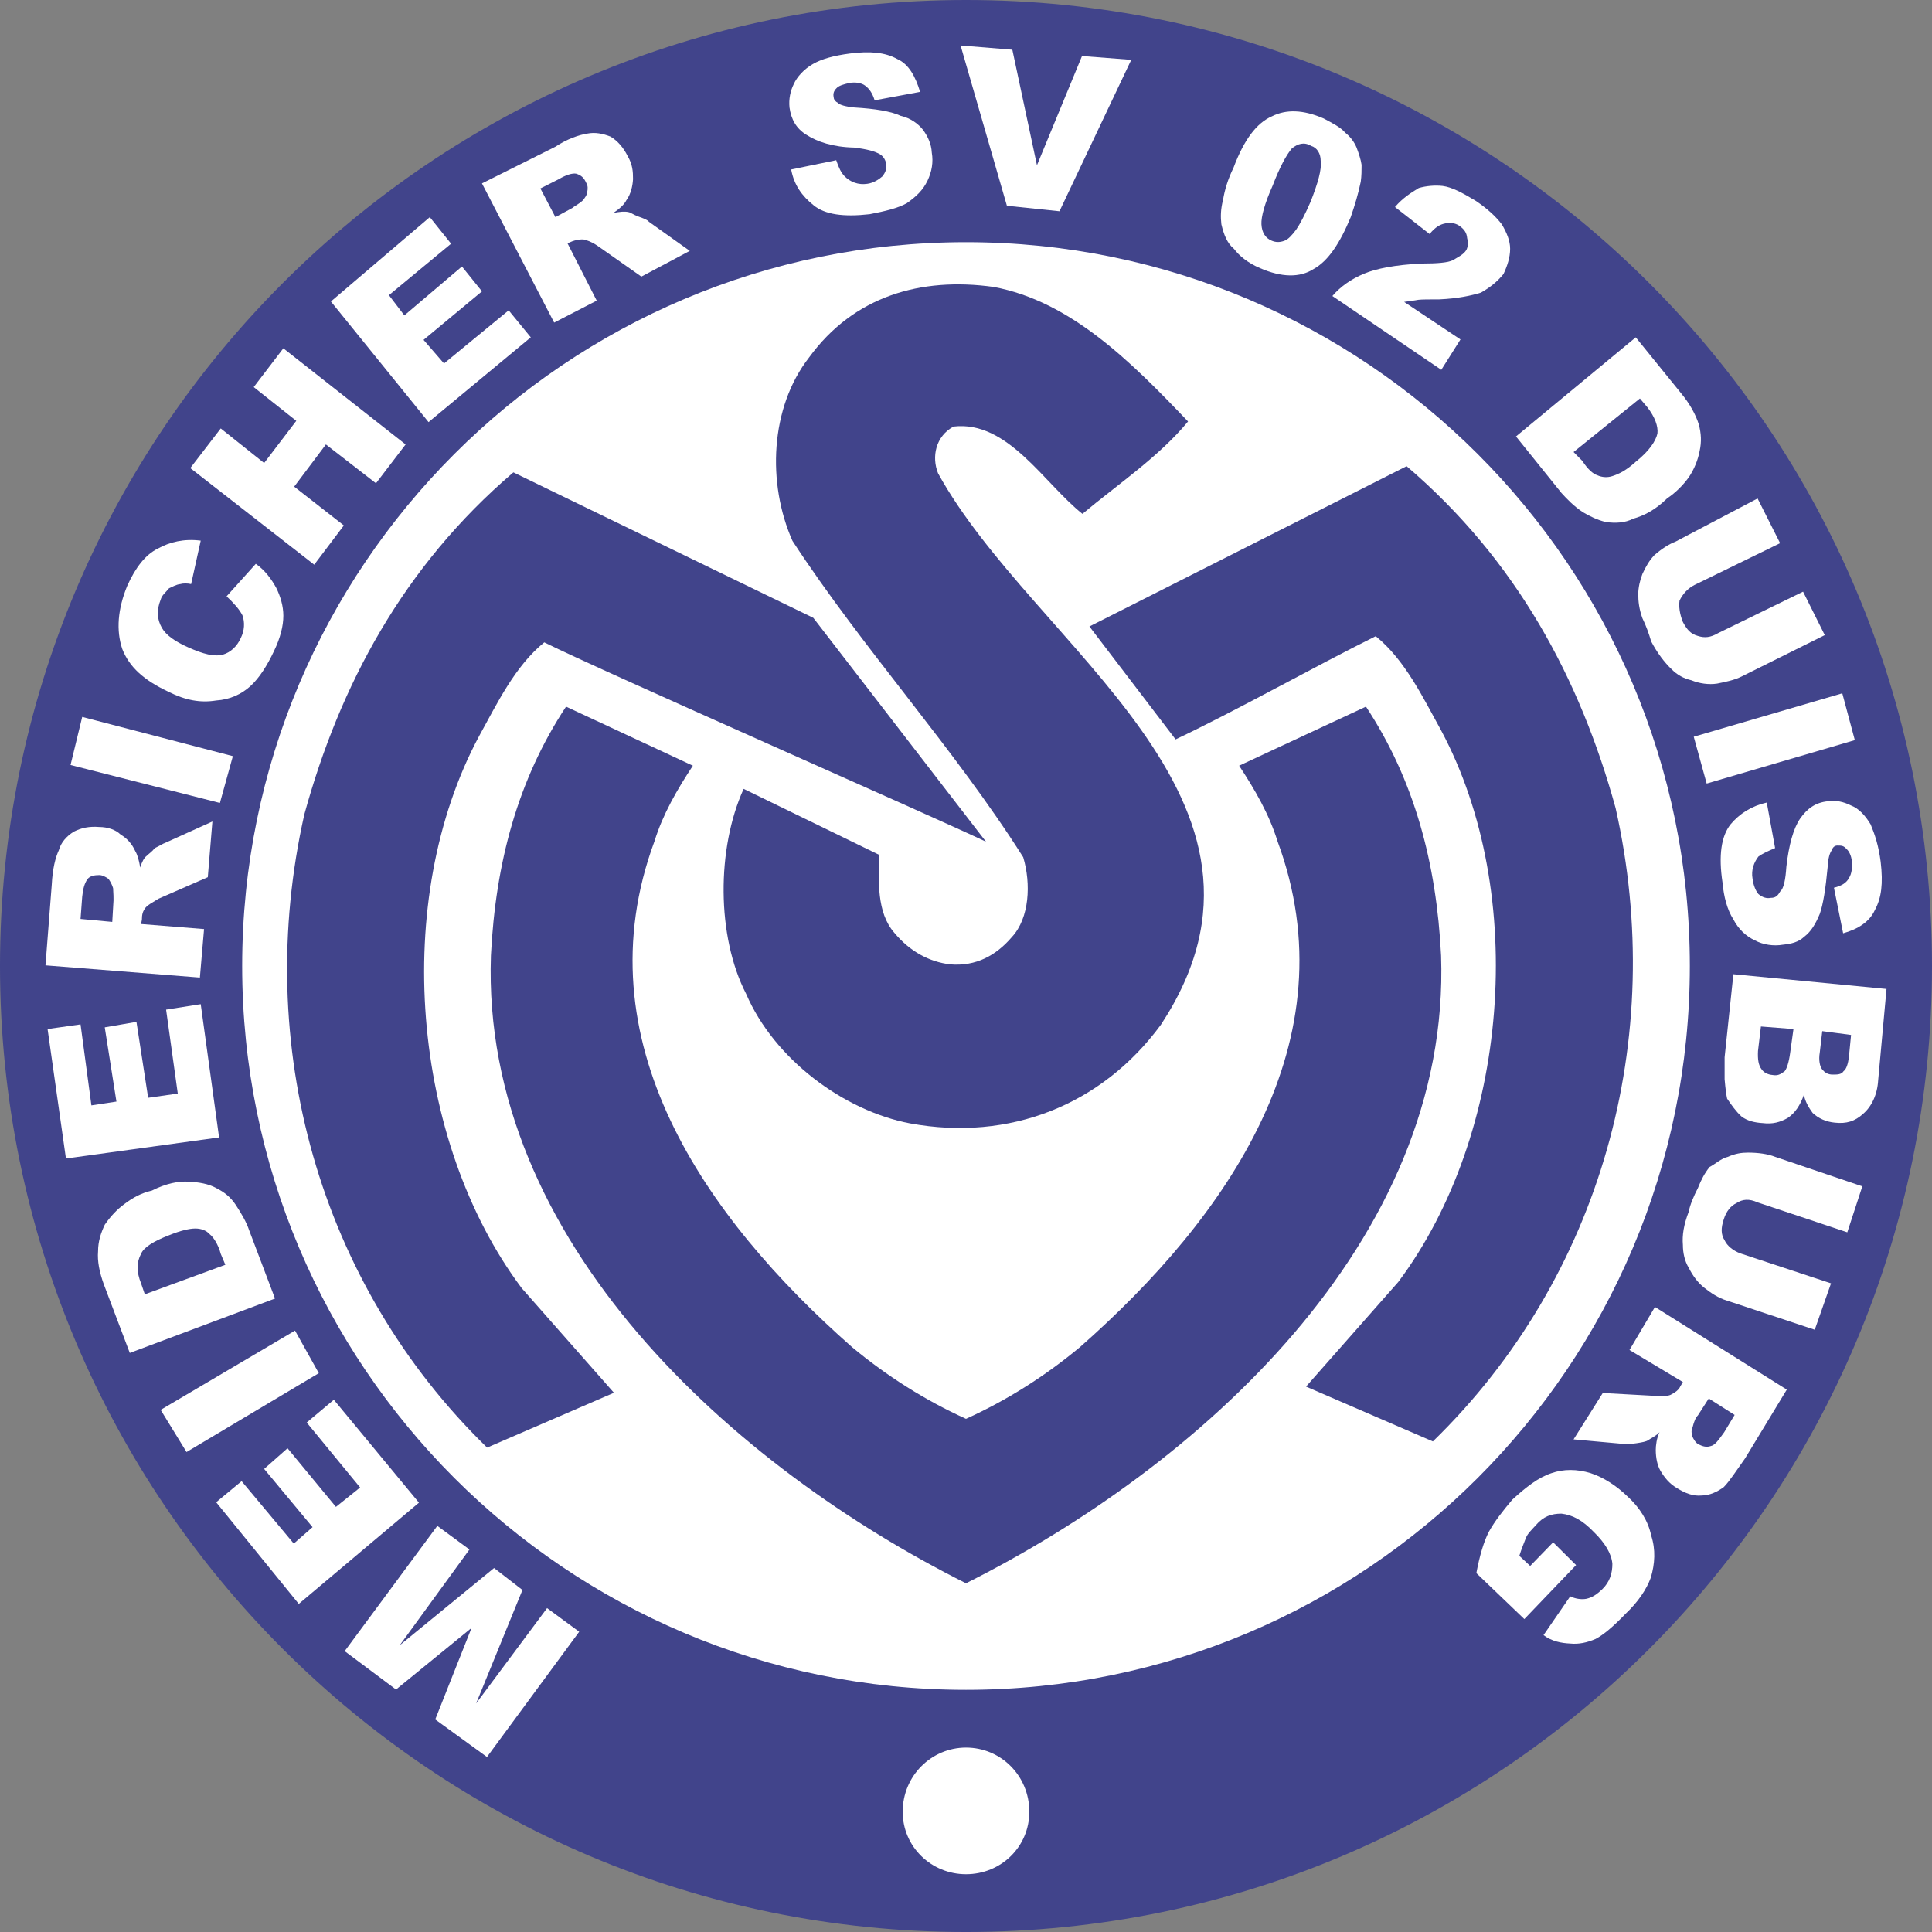 <?xml version="1.0" encoding="UTF-8"?>
<!DOCTYPE svg PUBLIC "-//W3C//DTD SVG 1.1//EN" "http://www.w3.org/Graphics/SVG/1.1/DTD/svg11.dtd">
<!-- Creator: CorelDRAW -->
<svg xmlns="http://www.w3.org/2000/svg" xml:space="preserve" width="2358px" height="2358px" shape-rendering="geometricPrecision" text-rendering="geometricPrecision" image-rendering="optimizeQuality" fill-rule="evenodd" clip-rule="evenodd"
viewBox="0 0 2173.27 2173.27"
 xmlns:xlink="http://www.w3.org/1999/xlink">
 <rect x="0" y="0" width="2173.27" height="2173.27" fill="#808080" stroke="none"/>
 <g id="Ebene_x0020_1">
  <path fill="#41448B" fill-rule="nonzero" d="M2173.27 1086.64c0,600.126 -486.501,1086.64 -1086.64,1086.64 -600.13,0 -1086.64,-486.511 -1086.64,-1086.64 0,-600.13 486.507,-1086.64 1086.64,-1086.64 600.136,0 1086.64,486.507 1086.64,1086.64z"/>
  <path fill="white" fill-rule="nonzero" d="M1900.86 1086.64c0,449.678 -364.535,814.221 -814.221,814.221 -449.678,0 -814.221,-364.544 -814.221,-814.221 0,-449.679 364.544,-814.222 814.221,-814.222 449.686,0 814.221,364.544 814.221,814.222z"/>
  <path fill="#41448B" fill-rule="nonzero" d="M1336.4 474.127c-32.859,39.845 -79.792,71.157 -118.762,103.901 -43.16,-34.167 -84.01,-105.328 -145.029,-98.208 -20.176,10.904 -24.873,34.153 -17.373,52.666 108.437,196.428 417.299,366.313 250.648,620.19 -66.653,90.621 -170.374,131.424 -282.097,111.019 -75.093,-14.251 -153.009,-72.61 -184.456,-145.672 -33.327,-64.532 -33.327,-163.709 -2.817,-230.621l152.08 74.032c0,29.422 -2.818,64.535 17.359,87.783 17.834,21.345 39.435,32.744 62.901,35.59 29.107,2.376 51.626,-9.971 69.478,-30.847 19.712,-21.345 21.584,-59.782 12.655,-89.679 -77.441,-122.418 -180.242,-234.412 -259.561,-355.884 -28.63,-64.536 -25.345,-149.938 18.767,-206.405 50.239,-68.806 125.331,-90.628 207.47,-79.235 86.844,16.124 154.9,84.458 218.737,151.37z"/>
  <path fill="none" fill-rule="nonzero" stroke="white" stroke-width="3.84" d="M858.098 653.958c70.883,91.108 138.93,182.207 208.871,271.41 -145.034,-67.381 -293.827,-136.645 -441.209,-209.726 -32.861,26.565 -53.058,68.806 -73.236,105.33 -99.045,184.585 -76.517,455.058 47.871,621.133"/>
  <polyline fill="none" fill-rule="nonzero" stroke="white" stroke-width="3.84" points="600.396,1442.1 704.136,1559.77 561.451,1621.46 "/>
  <path fill="none" fill-rule="nonzero" stroke="white" stroke-width="3.84" d="M561.451 1621.46c-189.638,-184.575 -263.811,-453.623 -205.606,-712.211 39.904,-145.209 111.254,-279.005 235.172,-384.83"/>
  <path fill="#41448B" fill-rule="nonzero" d="M1621.04 1074.84c-5.167,-103.906 -30.045,-197.382 -84.489,-279.962l-142.682 66.437c17.821,27.043 33.776,54.565 43.169,84.934 83.078,224.444 -56.797,423.268 -222.028,568.94 -39.414,32.819 -82.528,60.057 -128.377,80.846 -45.849,-20.789 -88.958,-48.027 -128.376,-80.846 -165.232,-145.672 -305.103,-344.496 -222.025,-568.94 9.393,-30.369 25.345,-57.891 43.169,-84.934l-142.681 -66.437c-54.449,82.581 -79.323,176.056 -84.49,279.962 -11.194,322.346 274.388,575.815 534.403,706.161 260.016,-130.346 545.601,-383.815 534.407,-706.161z"/>
  <path fill="#41448B" fill-rule="nonzero" d="M1817.43 909.246c-39.901,-145.209 -111.251,-279.005 -235.17,-384.83l-356.79 180.277 96.936 127.049c68.536,-32.482 156.674,-82.164 225.111,-116.101 32.861,26.565 53.058,68.806 73.232,105.33 99.048,184.585 76.516,455.058 -47.868,621.133l-103.745 117.668 142.69 61.684c189.64,-184.575 263.811,-453.623 205.603,-712.211z"/>
  <path fill="#41448B" fill-rule="nonzero" d="M342.321 916.179c39.901,-145.209 111.251,-279.005 235.17,-384.83l337.377 163.637 194.26 251.847c-68.536,-32.482 -428.457,-190.322 -496.894,-224.259 -32.861,26.565 -53.058,68.806 -73.232,105.33 -99.048,184.585 -76.516,455.058 47.868,621.133l103.745 117.668 -142.69 61.684c-189.64,-184.575 -263.811,-453.623 -205.603,-712.211z"/>
  <polygon fill="white" fill-rule="nonzero" points="535.597,1916.15 587.689,1788.53 555.77,1763.85 449.686,1850.68 528.077,1743 491.932,1716.42 387.723,1857.33 445.47,1900.51 530.43,1831.23 489.588,1934.18 547.789,1976.41 651.526,1835.51 615.381,1808.94 "/>
  <polygon fill="white" fill-rule="nonzero" points="375.532,1574.57 345.015,1600.18 405.099,1673.24 377.876,1695.06 323.432,1629.11 297.133,1652.37 351.595,1717.85 330.455,1736.34 271.785,1666.13 243.161,1689.84 336.093,1804.19 471.288,1690.32 "/>
  <polygon fill="white" fill-rule="nonzero" points="331.867,1496.76 180.726,1585.95 209.83,1633.39 358.619,1544.68 "/>
  <path fill="white" fill-rule="nonzero" d="M280.237 1383.83c-2.814,-8.53 -8.452,-18.499 -15.021,-28.465 -6.093,-9.002 -12.662,-14.223 -22.055,-18.969 -8.462,-4.743 -19.712,-6.64 -30.516,-7.111 -11.252,-0.951 -25.812,1.889 -41.782,9.967 -12.193,2.839 -21.586,8.062 -30.963,15.164 -8.452,6.172 -15.493,13.771 -22.07,23.253 -4.226,9.018 -7.52,18.506 -7.52,29.909 -0.918,10.884 1.412,23.242 6.578,37.453l29.104 76.868 163.35 -61.192 -29.105 -76.875zm-117.34 72.114l0 0 -4.226 -12.334c-5.167,-12.791 -5.167,-23.713 0,-33.195 2.815,-7.113 14.073,-14.241 31.449,-20.891 12.678,-5.223 22.996,-7.599 29.575,-7.599 7.04,0 12.662,2.376 16.418,6.65 3.285,2.368 9.393,10.916 12.207,21.84l5.167 12.32 -90.588 33.209z"/>
  <polygon fill="white" fill-rule="nonzero" points="225.8,1129.56 186.833,1135.7 199.982,1230.12 166.651,1234.87 153.503,1149.48 117.829,1155.64 130.977,1239.14 102.814,1243.42 90.606,1152.32 53.52,1157.54 74.18,1303.19 246.445,1279.47 "/>
  <path fill="white" fill-rule="nonzero" d="M229.549 1045.09l-70.879 -5.677 0.941 -4.746c0,-6.171 0.932,-9.495 4.225,-13.766 2.815,-3.321 7.026,-5.221 14.545,-9.971l55.378 -24.192 5.166 -62.626 -53.502 24.192c-1.874,0.475 -5.168,2.849 -11.276,5.698 -3.284,4.273 -6.553,6.171 -8.898,8.544 -3.286,2.375 -5.637,7.12 -7.519,13.296 -1.403,-8.547 -3.286,-14.72 -5.638,-18.52 -3.755,-8.544 -9.863,-14.696 -16.418,-18.495 -5.638,-5.692 -15.031,-8.544 -23.953,-8.544 -11.251,-0.949 -20.181,0.955 -28.634,5.223 -8.429,5.218 -14.536,12.344 -16.888,20.87 -3.756,8.066 -7.041,20.41 -7.982,38.91l-7.048 90.611 173.69 13.755 4.69 -54.564zm-103.268 -8.05l0 0 -35.675 -3.324 1.874 -25.142c0.941,-8.544 2.353,-14.712 6.108,-19.933 2.822,-3.322 7.519,-4.275 13.133,-4.275 3.285,0 7.049,1.898 10.334,4.275 2.352,3.321 4.226,7.12 5.168,10.441 0.47,6.646 0.47,10.9 0.47,13.746l-1.412 24.213z"/>
  <polygon fill="white" fill-rule="nonzero" points="261.946,850.587 92.48,806.451 79.347,860.532 247.378,903.237 "/>
  <path fill="white" fill-rule="nonzero" d="M189.177 777.985c19.711,9.973 36.623,12.823 53.983,9.973 15.492,-0.949 28.624,-7.12 38.489,-16.136 9.863,-9.01 18.769,-22.777 26.752,-39.84 7.048,-14.715 10.334,-28.008 10.334,-39.383 0,-10.919 -3.286,-21.819 -7.982,-31.315 -5.168,-9.492 -12.685,-19.936 -22.995,-27.04l-32.861 36.536c8.452,8.053 14.074,14.22 17.829,21.345 2.821,8.065 2.353,17.072 -1.883,25.616 -4.225,9.492 -11.721,16.139 -19.703,18.491 -9.863,2.846 -22.526,-0.475 -39.437,-8.047 -15.008,-6.646 -24.872,-13.765 -29.568,-21.84 -5.637,-9.946 -6.107,-19.922 -1.411,-31.786 1.411,-5.203 5.638,-8.054 9.393,-12.798 3.294,-1.424 7.981,-4.274 12.678,-4.749 3.277,-0.949 7.966,-0.949 12.2,0l10.804 -48.859c-18.794,-2.375 -34.741,1.423 -48.361,9.003 -13.603,6.64 -24.877,20.886 -34.27,41.758 -10.781,26.085 -12.663,50.282 -5.614,71.164 7.966,20.393 24.407,35.097 51.622,47.906z"/>
  <polygon fill="white" fill-rule="nonzero" points="386.783,591.062 330.926,547.424 366.601,499.97 422.926,543.63 456.258,499.97 318.735,391.806 285.405,435.447 333.279,473.405 297.133,520.841 248.318,481.949 214.055,526.539 353.453,635.196 "/>
  <polygon fill="white" fill-rule="nonzero" points="597.065,379.471 572.188,349.102 499.451,408.883 476.44,382.318 542.151,327.757 519.624,299.77 454.847,354.8 437.487,332.029 507.417,274.138 483.481,244.244 372.239,339.131 482.069,474.828 "/>
  <path fill="white" fill-rule="nonzero" d="M718.643 243.769c-6.564,-2.356 -8.908,-4.725 -11.731,-5.203 -4.226,-0.949 -9.393,-0.475 -16.904,0.948 7.04,-4.749 12.208,-9.492 14.56,-14.236 5.168,-7.125 7.05,-16.127 7.511,-23.719 0,-8.547 -0.461,-16.617 -6.098,-26.094 -4.697,-9.492 -11.276,-17.091 -19.242,-21.84 -8.459,-3.321 -17.375,-5.203 -26.304,-3.321 -8.908,1.427 -22.056,5.694 -35.66,14.715l-82.623 41.284 81.214 156.568 47.874 -24.686 -32.861 -64.528 5.637 -2.351c2.815,-0.953 7.981,-2.378 12.678,-1.901 3.741,0.948 8.437,2.354 15.485,7.1l49.278 34.638 54.461 -28.937 -46.009 -32.74c-0.941,-1.898 -7.05,-4.269 -11.266,-5.698zm-58.209 -27.043l0 0c0,2.376 -2.817,6.176 -4.673,8.553 -5.167,4.743 -9.863,6.64 -11.746,8.544l-19.241 10.421 -16.904 -32.262 20.662 -10.422c7.964,-4.753 15.484,-7.124 19.71,-6.176 5.638,1.897 8.452,4.274 11.251,10.446 1.882,3.322 1.882,6.152 0.941,10.896z"/>
  <path fill="white" fill-rule="nonzero" d="M1038.3 146.055c-5.167,-6.654 -14.09,-13.3 -24.877,-15.672 -11.266,-5.219 -28.633,-8.074 -52.564,-9.493 -9.393,-0.949 -16.441,-2.83 -18.315,-5.198 -2.822,-1.427 -4.698,-3.8 -4.698,-6.18 -0.938,-3.795 0,-7.12 2.817,-9.968 2.821,-3.321 8.459,-4.748 14.56,-6.167 7.033,-1.427 14.073,0 17.828,2.846 5.167,3.796 8.452,9.022 10.805,16.614l51.151 -9.492c-5.167,-17.076 -12.663,-31.318 -25.811,-37.011 -13.619,-7.595 -30.979,-8.999 -53.034,-6.168 -18.316,2.373 -31.917,6.168 -41.781,11.861 -9.863,5.701 -17.829,14.242 -21.586,22.77 -3.755,7.595 -5.637,16.621 -4.695,26.094 1.872,13.292 7.51,23.737 19.231,30.843 11.746,7.587 29.577,13.763 53.527,14.242 15.016,1.893 23.467,4.27 29.105,7.591 3.755,2.376 6.554,6.646 7.025,11.853 0.471,5.222 -1.412,9.019 -4.21,12.817 -3.756,3.325 -9.864,7.595 -17.375,8.544 -9.864,1.424 -18.772,-1.897 -25.348,-8.544 -3.755,-3.799 -6.572,-9.496 -9.393,-18.024l-50.691 10.429c3.295,17.563 12.193,29.887 25.35,40.331 12.678,10.441 33.8,13.272 62.895,9.97 17.359,-3.324 31.449,-6.648 41.783,-12.342 10.787,-7.599 18.299,-14.72 23.465,-25.617 4.697,-9.97 6.58,-20.412 4.697,-31.316 -0.47,-9.967 -4.697,-18.515 -9.863,-25.612z"/>
  <polygon fill="white" fill-rule="nonzero" points="1166.45,185.892 1138.76,55.909 1080.55,51.164 1132.65,231.445 1191.79,237.617 1272.52,67.287 1217.13,63.012 "/>
  <path fill="white" fill-rule="nonzero" d="M1530.69 204.406c0.931,-6.646 0.931,-12.822 0.931,-18.989 -0.931,-6.153 -2.814,-11.853 -5.637,-19.444 -2.343,-5.702 -6.577,-11.874 -12.67,-16.622 -5.15,-6.152 -14.543,-10.895 -24.414,-16.123 -22.997,-9.967 -42.222,-10.441 -58.201,-2.367 -17.358,7.595 -31.449,26.564 -43.169,57.877 -6.108,12.344 -9.863,24.667 -11.739,36.06 -2.821,10.921 -2.821,19.445 -1.88,27.514 2.814,11.873 6.569,21.345 14.072,27.516 6.101,8.073 15.965,16.139 29.583,21.84 23.936,10.423 44.588,10.897 60.082,0.946 16.418,-9.019 29.566,-28.957 41.758,-58.372 4.704,-13.747 8.459,-26.089 11.284,-39.837zm-56.327 22.296l0 0c-6.58,15.189 -12.209,25.61 -16.435,31.782 -4.697,6.172 -8.923,10.921 -13.14,12.345 -5.168,1.88 -9.393,1.88 -14.09,0 -7.04,-2.848 -11.251,-9.021 -11.722,-18.516 -0.468,-8.544 3.749,-23.713 12.664,-43.633 7.98,-20.887 15.501,-34.638 21.592,-41.758 6.58,-5.222 13.612,-7.603 21.602,-2.846 6.552,1.898 10.781,8.544 10.781,16.609 1.409,9.955 -3.295,25.619 -11.251,46.017z"/>
  <path fill="white" fill-rule="nonzero" d="M1595.46 337.234c3.763,-0.476 12.67,-0.476 23.466,-0.476 21.122,-0.949 36.145,-4.249 46.933,-7.579 10.797,-6.168 18.316,-12.344 25.365,-20.888 4.211,-8.997 7.496,-18.495 7.496,-28.462 0,-9 -3.765,-18.021 -9.378,-27.516 -6.098,-8.07 -15.97,-17.547 -29.567,-26.565 -15.038,-9.022 -26.296,-15.19 -37.084,-16.596 -8.923,-0.949 -18.786,0 -26.753,2.355 -8.452,5.219 -17.853,10.92 -26.759,21.361l38.951 30.365c6.57,-8.068 12.208,-10.92 17.375,-11.869 5.16,-1.897 11.721,0 15.006,1.903 6.58,4.273 9.401,8.542 9.864,14.714 1.412,5.203 0.94,9.477 -0.934,13.274 -3.285,5.221 -8.93,7.593 -15.029,11.393 -5.623,2.846 -17.838,3.801 -35.19,3.801 -29.573,1.423 -51.175,5.691 -64.777,11.373 -14.561,6.168 -26.282,14.241 -35.675,25.157l122.516 83.025 21.578 -34.164 -63.376 -42.228c5.646,-0.952 11.283,-1.424 15.972,-2.376z"/>
  <path fill="white" fill-rule="nonzero" d="M1780.88 576.361c7.504,4.254 15.486,8.529 25.811,10.904 10.781,1.425 21.122,0.949 30.515,-3.799 11.722,-3.322 24.409,-9.477 38.003,-22.77 9.864,-6.646 17.845,-14.699 24.424,-23.713 6.101,-9.021 10.317,-19.448 12.2,-29.415 2.346,-10.447 1.874,-19.922 -0.941,-30.365 -3.285,-10.444 -9.847,-22.764 -19.71,-34.637l-51.159 -63.096 -134.726 111.485 51.161 63.57c6.106,6.645 13.619,14.72 24.422,21.835zm63.831 -128.097l0 0 8.442 9.951c8.461,10.916 12.209,21.366 11.268,29.431 -1.875,8.527 -9.385,19.922 -24.399,31.772 -10.335,9.492 -18.779,13.765 -26.299,16.138 -5.613,1.898 -11.729,1.427 -16.886,-0.948 -4.706,-1.425 -10.806,-6.646 -16.899,-16.139l-9.861 -9.956 74.634 -60.249z"/>
  <path fill="white" fill-rule="nonzero" d="M1860.67 624.751c-5.637,6.172 -8.922,11.868 -13.148,20.867 -2.814,7.12 -4.689,15.665 -4.689,22.788 0,8.049 0.941,16.593 4.689,27.04 4.226,8.527 7.511,18.02 9.857,26.093 7.04,13.289 15.038,23.711 22.995,31.306 6.108,6.179 13.618,10.444 22.07,12.331 9.387,3.791 19.712,5.218 29.105,3.791 9.377,-1.897 19.24,-3.791 27.692,-8.049l93.414 -46.498 -24.407 -48.865 -95.286 46.487c-8.925,5.223 -15.501,5.698 -23.015,3.321 -8.442,-2.373 -12.19,-7.119 -16.897,-15.644 -3.755,-9.496 -4.695,-17.566 -3.755,-24.212 3.755,-7.579 9.401,-13.747 16.913,-17.547l96.211 -46.961 -25.348 -50.302 -92.001 48.405c-7.519,2.831 -16.426,8.529 -24.4,15.649z"/>
  <polygon fill="white" fill-rule="nonzero" points="1919.8,881.421 2086.46,832.545 2072.36,779.888 1905.27,828.746 "/>
  <path fill="white" fill-rule="nonzero" d="M2055.94 901.34c-13.626,1.423 -23.002,8.073 -30.977,19.448 -7.519,10.915 -12.678,29.41 -15.499,54.097 -0.941,14.222 -2.823,24.668 -7.042,27.993 -2.822,5.222 -5.638,7.101 -10.325,7.101 -5.16,0.948 -9.379,-0.456 -14.082,-4.255 -2.815,-3.32 -5.638,-9.495 -6.58,-17.087 -1.882,-10.43 1.883,-18.973 6.58,-25.141 4.703,-3.325 10.797,-6.176 18.769,-9.496l-9.376 -51.236c-16.904,3.801 -30.516,12.344 -40.842,24.671 -10.335,13.287 -13.602,34.635 -8.93,65.472 1.419,15.665 5.167,30.366 12.214,41.285 5.638,10.896 14.091,18.969 24.409,23.717 8.923,4.746 20.659,6.646 31.449,4.746 9.393,-0.949 17.382,-2.846 23.929,-9.019 7.518,-5.694 12.678,-14.225 17.382,-25.616 3.755,-10.441 6.578,-27.992 8.922,-53.133 0.464,-9.492 2.339,-15.665 4.682,-18.511 0.941,-3.323 3.285,-5.223 6.098,-5.223 4.706,0 7.05,0 10.335,3.801 3.287,2.846 5.167,7.592 6.116,13.289 0.463,7.599 0,14.221 -3.292,19.442 -2.823,5.223 -7.512,8.546 -16.913,10.921l10.342 51.234c16.881,-4.751 29.566,-12.801 35.674,-26.092 7.504,-13.767 9.369,-29.888 6.572,-54.083 -2.353,-18.513 -6.572,-30.839 -11.276,-42.23 -5.629,-9.477 -13.148,-18.021 -22.056,-21.345 -8.452,-4.274 -17.375,-6.172 -26.282,-4.749z"/>
  <path fill="white" fill-rule="nonzero" d="M1949.85 1095.86l-9.863 93.467 0 24.664c0.941,10.916 1.875,17.551 2.816,21.824 5.175,7.598 9.864,14.241 15.98,19.918 6.569,5.223 15.476,7.114 23.936,7.598 11.259,1.42 19.704,-0.956 28.157,-5.691 8.442,-5.694 14.087,-14.227 18.291,-26.098 1.412,7.598 5.645,14.71 9.863,20.405 6.58,6.155 15.031,9.951 24.878,10.9 13.148,1.433 22.551,-1.42 31.919,-9.953 9.393,-8.062 15.972,-21.353 16.911,-37.954l9.371 -102.487 -172.259 -16.593zm63.839 88.706l0 0c-1.404,10.438 -3.755,17.551 -6.108,20.407 -5.159,3.794 -7.981,5.229 -13.604,4.273 -5.628,-0.479 -9.853,-2.854 -12.207,-6.172 -3.755,-4.743 -4.697,-11.37 -4.226,-20.875l3.285 -27.517 36.616 2.856 -3.755 27.029zm66.19 3.812l0 0c-0.941,8.046 -2.823,14.225 -6.108,16.595 -2.343,3.794 -7.05,3.794 -12.207,3.794 -5.624,0 -8.908,-2.375 -11.73,-5.694 -2.816,-3.324 -4.225,-10.908 -2.816,-18.97l2.816 -24.191 32.388 4.274 -2.343 24.191z"/>
  <path fill="white" fill-rule="nonzero" d="M1966.29 1296.55c-7.05,0 -14.09,0.948 -22.549,4.736 -7.982,1.907 -14.074,8.086 -20.644,11.41 -5.637,7.096 -9.393,14.21 -13.15,23.706 -4.679,9.019 -8.905,18.969 -10.317,26.568 -5.638,14.705 -7.51,26.561 -6.58,37.483 0,8.55 1.875,18.014 6.58,25.613 4.226,8.547 10.317,17.079 17.831,22.774 6.576,5.221 15.501,11.386 25.34,14.239l98.578 32.727 18.301 -52.189 -101.84 -33.665c-7.991,-2.856 -15.039,-8.547 -17.855,-14.729 -4.225,-6.642 -4.225,-13.754 -0.932,-23.706 2.807,-9.019 7.981,-15.199 14.082,-18.052 7.048,-4.719 14.543,-5.191 23.936,-0.934l100.924 33.682 16.896 -51.717 -98.109 -33.211c-8.435,-3.316 -19.24,-4.736 -30.491,-4.736z"/>
  <path fill="white" fill-rule="nonzero" d="M1832.98 1518.58l60.073 36.066 -2.814 4.737c-1.882,4.257 -6.101,7.095 -9.863,9.002 -2.822,1.905 -7.957,2.368 -16.889,1.905l-60.552 -3.324 -32.858 52.196 57.735 5.221c2.817,0 7.042,0 13.15,-0.948 6.562,-0.949 10.788,-1.906 13.132,-3.324 2.816,-2.368 7.52,-3.788 12.68,-9.019 -3.287,6.65 -4.229,15.181 -4.229,19.926 0,9.011 1.875,17.558 5.168,23.252 4.705,8.052 10.318,14.696 18.3,19.456 9.864,6.163 18.786,9.481 28.165,8.531 8.922,0 17.835,-4.258 24.877,-9.479 6.58,-6.65 14.082,-18.508 23.953,-32.263l46.926 -77.353 -148.32 -92.974 -28.634 48.392zm70.879 87.289l0 0c1.874,-7.598 3.747,-11.371 6.091,-13.739l12.209 -18.984 29.104 18.499 -11.745 19.448c-6.553,9.019 -10.311,14.695 -15.478,15.652 -4.233,1.419 -8.459,0.463 -13.148,-1.905 -3.285,-1.404 -5.621,-5.677 -7.032,-8.516 -1.413,-4.274 -1.413,-7.13 0,-10.454z"/>
  <path fill="white" fill-rule="nonzero" d="M1830.63 1683.21c-12.216,-11.848 -26.753,-21.355 -41.313,-26.083 -15.476,-4.753 -30.507,-4.753 -44.119,0 -14.55,4.728 -28.625,15.654 -44.119,29.878 -10.787,12.805 -19.71,24.208 -26.289,36.05 -5.636,10.915 -10.332,26.558 -14.066,46.509l53.966 51.703 58.209 -60.728 -25.811 -25.62 -25.818 26.568 -12.208 -11.386c2.815,-9.002 5.628,-15.182 7.51,-20.406 1.883,-4.743 6.58,-9.019 10.788,-13.737 8.922,-10.439 17.837,-13.293 29.098,-13.293 12.207,1.419 23.48,7.112 36.614,20.867 12.207,11.874 19.727,24.201 20.651,35.586 0,10.446 -2.797,20.422 -11.729,28.938 -5.628,5.222 -10.803,9.01 -17.821,10.444 -5.174,0.958 -12.207,0 -17.853,-2.854l-30.038 43.663c9.393,7.096 20.176,9.003 30.038,9.466 9.393,0.957 18.771,-0.95 28.634,-5.208 8.922,-4.743 19.71,-13.753 33.8,-28.465 14.082,-13.275 23.46,-27.517 28.156,-40.323 4.704,-15.661 5.636,-31.775 0.471,-47.452 -3.287,-16.115 -12.67,-31.313 -26.752,-44.118z"/>
  <path fill="white" fill-rule="nonzero" d="M1157.86 2038.02c0,39.406 -31.817,70.265 -71.23,70.265 -38.926,0 -71.213,-30.859 -71.213,-70.265 0,-40.355 32.287,-72.177 71.213,-72.177 39.413,0 71.23,31.822 71.23,72.177z"/>
 </g>
</svg>
